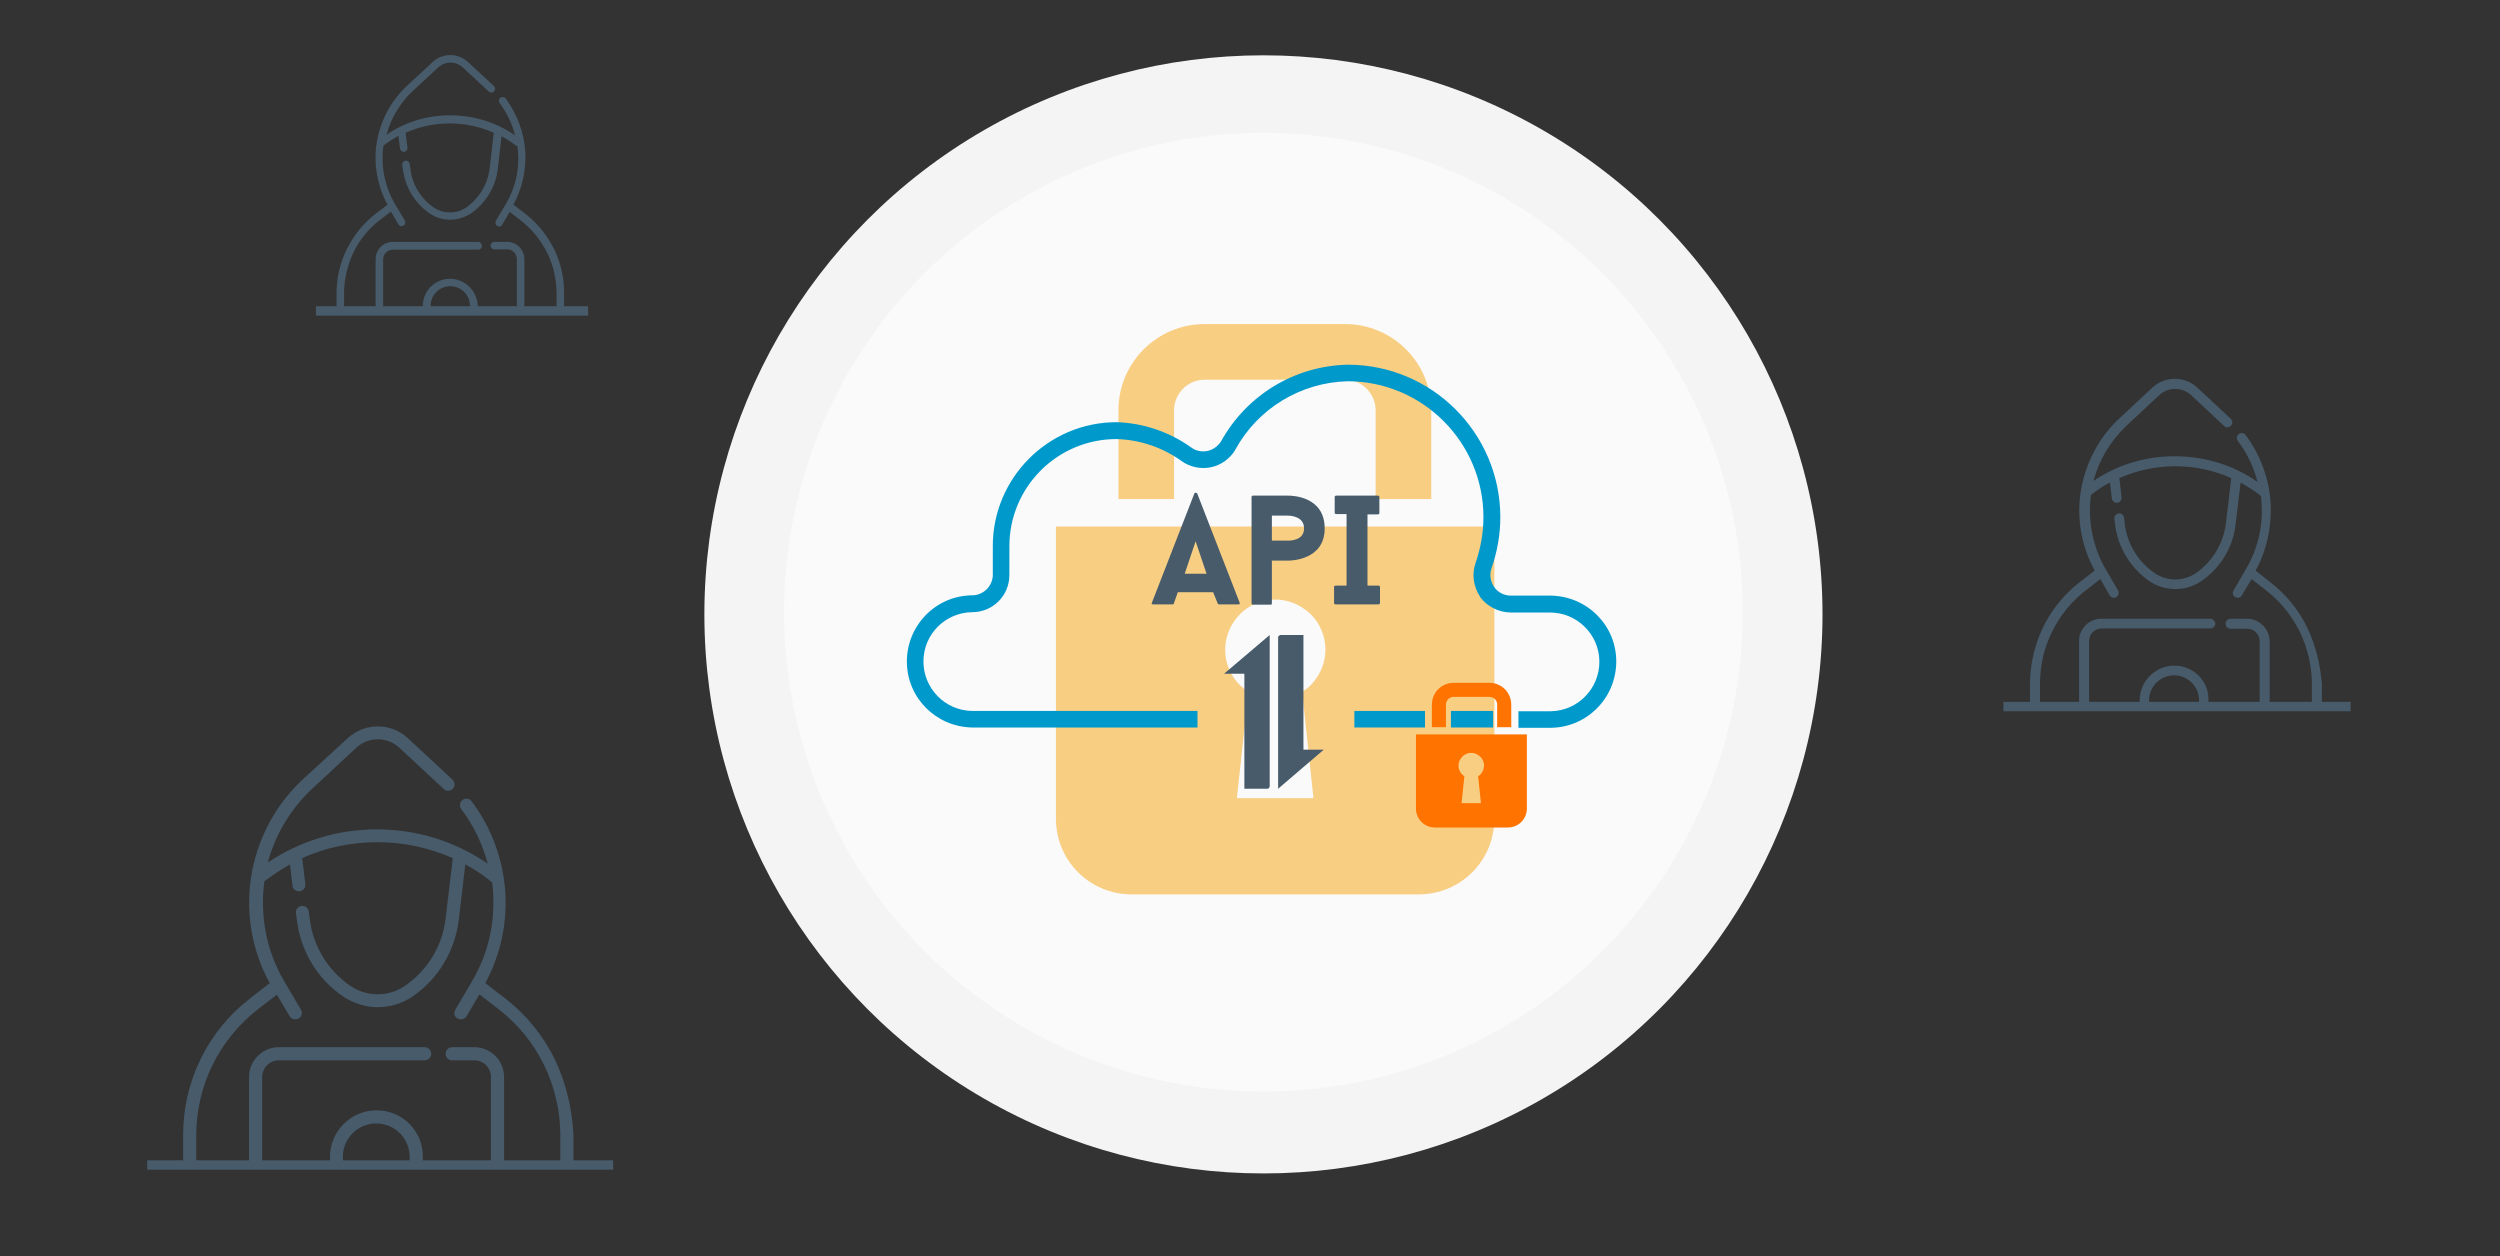 <?xml version="1.0" encoding="utf-8"?>
<!-- Generator: Adobe Illustrator 24.1.2, SVG Export Plug-In . SVG Version: 6.00 Build 0)  -->
<svg version="1.1" xmlns="http://www.w3.org/2000/svg" xmlns:xlink="http://www.w3.org/1999/xlink" x="0px" y="0px"
	 viewBox="0 0 800 402" style="enable-background:new 0 0 800 402;" xml:space="preserve">
<rect x="0" y="0" width="800" height="402" fill="#333333" stroke="none"/>
<style type="text/css">
	.st0{fill:#FFCD76;}
	.st1{fill:#E6E2E3;}
	.st2{fill:#5C5D70;}
	.st3{fill:#EEB97C;}
	.st4{opacity:0.92;enable-background:new    ;}
	.st5{fill:#FFFFFF;}
	.st6{fill:none;stroke:#F4F4F4;stroke-width:6;stroke-miterlimit:10;stroke-dasharray:11.917,11.917;}
	.st7{opacity:0.92;fill:#FFFFFF;stroke:#F4F4F4;stroke-width:7;stroke-miterlimit:10;enable-background:new    ;}
	.st8{fill:#F4F4F4;}
	.st9{opacity:0.52;fill:#FFFFFF;}
	.st10{fill:#FF7300;}
	.st11{fill:#515051;}
	.st12{fill:#0099CC;}
	.st13{fill:#414C6D;}
	.st14{fill:#656A75;}
	.st15{fill:#F47B20;stroke:#F47B20;stroke-width:0.5;stroke-miterlimit:10;}
	.st16{fill:#F8CE83;}
	.st17{fill:#E79151;}
	.st18{fill:#EF7B30;}
	.st19{fill:#DF343B;}
	.st20{fill:#C66A26;}
	.st21{fill:#475B6B;}
	.st22{fill:none;stroke:#475B6B;stroke-width:3;stroke-miterlimit:10;}
	.st23{fill:#FF7300;stroke:#FF7300;stroke-width:0.75;stroke-miterlimit:10;}
	.st24{fill:#FF7300;stroke:#FF7300;stroke-miterlimit:10;}
	.st25{fill:none;stroke:#FF7300;stroke-width:2;stroke-miterlimit:10;}
	.st26{fill:#FFFFFF;stroke:#FF7300;stroke-width:2;stroke-miterlimit:10;}
	.st27{fill:#424D6E;}
	.st28{fill:#FF7300;stroke:#FFFFFF;stroke-width:2;stroke-miterlimit:10;}
	.st29{fill:none;stroke:#424D6E;stroke-width:3;stroke-miterlimit:10;}
	.st30{fill:#1C1E1F;}
	.st31{fill:none;stroke:#475B6B;stroke-width:3;stroke-linecap:round;stroke-miterlimit:10;}
	.st32{fill:none;stroke:#475B6B;stroke-width:4;stroke-miterlimit:10;}
	.st33{fill:#F2D8BE;}
	.st34{fill-rule:evenodd;clip-rule:evenodd;fill:#123544;}
	.st35{fill-rule:evenodd;clip-rule:evenodd;fill:#FFFFFF;}
	.st36{fill:#EDEDED;}
	.st37{fill:#123544;}
	.st38{fill:#958F92;}
	.st39{opacity:0.3;fill:#E1CCB7;}
	.st40{fill:#656A75;stroke:#656A75;stroke-width:2;stroke-miterlimit:10;}
	.st41{fill:#A5A5A5;}
	.st42{fill:none;stroke:#515051;stroke-miterlimit:10;}
	.st43{fill:none;stroke:#515051;stroke-miterlimit:10;stroke-dasharray:3.986,3.986;}
	.st44{fill:#FAA31A;}
	.st45{fill:#FFCD74;}
	.st46{fill:#FFCD77;}
	.st47{fill:none;stroke:#F47B20;stroke-miterlimit:10;}
	.st48{fill:none;stroke:#F47B20;stroke-linecap:round;stroke-linejoin:round;stroke-miterlimit:10;}
	.st49{fill:none;stroke:#414C6D;stroke-width:2;stroke-miterlimit:10;}
	.st50{fill:#303030;}
</style>
<g id="Layer_1">
	<circle class="st8" cx="404.3" cy="196.6" r="178.9"/>
	<circle class="st9" cx="404.3" cy="195.9" r="153.4"/>
	<path class="st16" d="M375.7,159.7v-28.4c0-5.4,4.4-9.8,9.8-9.8l0,0h44.9c5.4,0,9.8,4.4,9.8,9.8l0,0v28.4h17.8v-28.4
		c0-15.3-12.4-27.6-27.6-27.6h-44.9c-15.3,0-27.6,12.4-27.6,27.6v28.4L375.7,159.7z"/>
	<path class="st16" d="M337.9,168.5V262c0,13.4,10.8,24.2,24.2,24.2h91.9c13.4,0,24.2-10.8,24.2-24.2v-93.5H337.9z M420.3,255.4
		h-24.5l3.7-34c-7.5-4.7-9.7-14.6-4.9-22.1c4.7-7.5,14.6-9.7,22.1-4.9c7.5,4.7,9.7,14.6,4.9,22.1c-1.3,2-2.9,3.7-4.9,4.9
		L420.3,255.4z"/>
	<g>
		<path class="st21" d="M177.3,79.7c-2.2-4.4-5.3-8.3-9.2-11.3l-3.8-2.9c2.8-5.2,4.1-11,3.8-16.9c-0.4-6.2-2.6-12.1-6.3-17.1
			c-0.4-0.5-1.2-0.6-1.7-0.2c-0.5,0.4-0.6,1.2-0.2,1.7c2.3,3.1,4,6.6,4.9,10.3c-6.1-4.2-13.2-6.4-20.7-6.4c-7.4,0-14.4,2.1-20.4,6.2
			c1.4-5.3,4.3-10.1,8.3-13.9l8.2-7.6c2.2-2.1,5.7-2.1,7.9,0l8.2,7.6l0.1,0.1c0.5,0.5,1.3,0.4,1.7-0.1c0.5-0.5,0.4-1.3-0.1-1.7l0,0
			c0,0-0.1-0.1-0.1-0.1l-8.2-7.6c-3.1-2.9-8.1-2.9-11.2,0l-8.2,7.6c-5.3,4.9-8.7,11.5-9.8,18.5c-1,6.7,0.3,13.7,3.5,19.6l-3.8,2.9
			c-3.9,3-7,6.9-9.2,11.3c-2.2,4.4-3.3,9.3-3.3,14.2v5.1c0,0.7,0.5,1.2,1.2,1.2s1.2-0.5,1.2-1.2v-5.1c0-4.5,1.1-9.1,3-13.1
			s4.9-7.7,8.5-10.4l3.5-2.7l2.4,4.1c0.2,0.4,0.6,0.6,1,0.6c0.2,0,0.4-0.1,0.6-0.2c0.6-0.3,0.8-1.1,0.4-1.7l-3.1-5.2
			c-3.3-5.6-4.6-12.3-3.7-18.7l0.4-0.3c1.4-1.1,2.9-2,4.4-2.8l0.5,4c0.1,0.6,0.6,1.1,1.2,1.1c0,0,0.1,0,0.1,0
			c0.7-0.1,1.1-0.7,1.1-1.3l-0.6-4.8c4.4-2,9.1-3,14.1-3c4.9,0,9.7,1,14.1,3l-1.3,11.3c-0.6,5.1-3.3,9.6-7.5,12.6
			c-3.1,2.1-7.3,2.1-10.4,0c-4.2-2.9-7-7.5-7.5-12.6l-0.2-1.3c-0.1-0.7-0.7-1.1-1.3-1.1c-0.7,0.1-1.1,0.7-1.1,1.3l0.2,1.3
			c0.7,5.8,3.8,11,8.6,14.3c2,1.4,4.3,2,6.6,2c2.3,0,4.6-0.7,6.6-2c4.8-3.3,7.9-8.5,8.6-14.3l1.2-10.4c1.5,0.8,3,1.8,4.4,2.8
			l0.7,0.5c0.1,0.7,0.1,1.3,0.2,2c0.4,5.8-1,11.5-4,16.5l-3.1,5.2c-0.3,0.6-0.1,1.3,0.4,1.7c0.2,0.1,0.4,0.2,0.6,0.2
			c0.4,0,0.8-0.2,1-0.6l2.4-4.1l3.5,2.7c3.6,2.8,6.5,6.4,8.5,10.4s3,8.6,3,13.1v5.1c0,0.7,0.5,1.2,1.2,1.2s1.2-0.5,1.2-1.2v-5.1
			C180.6,89,179.4,84,177.3,79.7L177.3,79.7z"/>
		<path class="st21" d="M162.3,77.4h-4.1c-0.7,0-1.2,0.5-1.2,1.2s0.5,1.2,1.2,1.2h4.1c1.7,0,3.1,1.4,3.1,3.1v15.9
			c0,0.7,0.5,1.2,1.2,1.2c0.7,0,1.2-0.5,1.2-1.2V83C167.8,79.9,165.4,77.4,162.3,77.4z"/>
		<path class="st21" d="M153,77.4h-27.3c-3.1,0-5.5,2.5-5.5,5.5v15.9c0,0.7,0.5,1.2,1.2,1.2c0.7,0,1.2-0.5,1.2-1.2V83
			c0-1.7,1.4-3.1,3.1-3.1H153c0.7,0,1.2-0.5,1.2-1.2S153.7,77.4,153,77.4z"/>
		<path class="st21" d="M144,89.2c-4.8,0-8.7,3.9-8.7,8.7c0,0.3,0,0.7,0.1,1.1c0.1,0.7,0.7,1.1,1.4,1.1c0.7-0.1,1.1-0.7,1.1-1.4
			c0-0.3-0.1-0.5-0.1-0.8c0-3.5,2.8-6.3,6.3-6.3s6.3,2.8,6.3,6.3c0,0.3,0,0.5-0.1,0.8c-0.1,0.7,0.4,1.3,1.1,1.4c0.1,0,0.1,0,0.2,0
			c0.6,0,1.1-0.5,1.2-1.1c0-0.4,0.1-0.7,0.1-1.1C152.7,93.1,148.8,89.2,144,89.2L144,89.2z"/>
	</g>
	<line class="st22" x1="101.1" y1="99.5" x2="188.2" y2="99.5"/>
	<g>
		<path class="st21" d="M177.5,338.9c-3.7-7.5-9.1-14.2-15.7-19.3l-6.5-5c4.8-8.9,7-18.9,6.4-29c-0.7-10.6-4.4-20.7-10.8-29.2
			c-0.7-0.9-2-1.1-2.9-0.4c-0.9,0.7-1.1,2-0.4,2.9c4,5.3,6.8,11.2,8.5,17.5c-10.5-7.2-22.7-11-35.5-11c-12.6,0-24.6,3.7-34.9,10.6
			c2.4-9,7.4-17.3,14.3-23.7l14.1-13.1c3.8-3.5,9.8-3.5,13.6,0l14.1,13.1l0.2,0.2c0.8,0.8,2.2,0.7,2.9-0.1c0.8-0.8,0.7-2.2-0.1-2.9
			l-0.1-0.1c0,0-0.1-0.1-0.1-0.1l-14.1-13.1c-5.4-5-13.8-5-19.2,0L97,249.3c-9,8.3-14.9,19.6-16.7,31.7c-1.7,11.5,0.4,23.4,6,33.6
			l-6.4,5c-6.6,5.1-12.1,11.8-15.7,19.3c-3.7,7.5-5.6,15.9-5.6,24.3v8.7c0,1.1,0.9,2.1,2.1,2.1c1.1,0,2.1-0.9,2.1-2.1v-8.7
			c0-7.7,1.8-15.5,5.2-22.4c3.4-6.9,8.4-13.1,14.6-17.9l6-4.6l4.1,6.9c0.4,0.7,1.1,1,1.8,1c0.4,0,0.7-0.1,1.1-0.3
			c1-0.6,1.3-1.9,0.7-2.8l-5.3-9c-5.7-9.6-7.9-21-6.4-32.1l0.7-0.5c2.4-1.8,4.9-3.4,7.5-4.9l0.8,6.8c0.1,1.1,1,1.8,2.1,1.8
			c0.1,0,0.2,0,0.2,0c1.1-0.1,2-1.2,1.8-2.3l-1-8.3c7.5-3.4,15.6-5.1,24.1-5.1c8.4,0,16.6,1.8,24.1,5.1l-2.3,19.3
			c-1,8.7-5.7,16.5-12.9,21.5c-5.3,3.7-12.4,3.7-17.7,0c-7.2-5-11.9-12.8-12.9-21.5l-0.3-2.2c-0.1-1.1-1.2-2-2.3-1.8
			c-1.1,0.1-2,1.2-1.8,2.3l0.3,2.2c1.2,9.9,6.5,18.8,14.7,24.4c3.4,2.3,7.3,3.5,11.2,3.5c3.9,0,7.9-1.2,11.2-3.5
			c8.2-5.6,13.5-14.6,14.7-24.4l2.1-17.8c2.6,1.4,5.1,3,7.5,4.9l1.1,0.9c0.1,1.1,0.3,2.3,0.3,3.4c0.6,9.9-1.7,19.7-6.8,28.3l-5.3,9
			c-0.6,1-0.3,2.3,0.7,2.8c0.3,0.2,0.7,0.3,1.1,0.3c0.7,0,1.4-0.4,1.8-1l4.1-7l6.1,4.7c6.1,4.7,11.2,10.9,14.6,17.9
			s5.2,14.7,5.2,22.4v8.7c0,1.1,0.9,2.1,2.1,2.1s2.1-0.9,2.1-2.1v-8.7C183.1,354.8,181.1,346.4,177.5,338.9L177.5,338.9z"/>
		<path class="st21" d="M151.8,335.1h-7.1c-1.1,0-2.1,0.9-2.1,2.1c0,1.1,0.9,2.1,2.1,2.1h7.1c2.9,0,5.3,2.4,5.3,5.3v27.2
			c0,1.1,0.9,2.1,2.1,2.1s2.1-0.9,2.1-2.1v-27.2C161.3,339.4,157,335.1,151.8,335.1z"/>
		<path class="st21" d="M135.9,335.1H89.2c-5.2,0-9.5,4.3-9.5,9.5v27.2c0,1.1,0.9,2.1,2.1,2.1c1.1,0,2.1-0.9,2.1-2.1v-27.2
			c0-2.9,2.4-5.3,5.3-5.3h46.7c1.1,0,2.1-0.9,2.1-2.1C137.9,336,137,335.1,135.9,335.1z"/>
		<path class="st21" d="M120.5,355.3c-8.2,0-14.9,6.7-14.9,14.9c0,0.6,0,1.2,0.1,1.8c0.1,1.1,1.2,1.9,2.3,1.8c1.1-0.1,2-1.2,1.8-2.3
			c-0.1-0.5-0.1-0.9-0.1-1.3c0-5.9,4.8-10.7,10.7-10.7s10.7,4.8,10.7,10.7c0,0.4,0,0.9-0.1,1.3c-0.1,1.1,0.7,2.2,1.8,2.3
			c0.1,0,0.2,0,0.3,0c1,0,1.9-0.8,2.1-1.8c0.1-0.6,0.1-1.2,0.1-1.8C135.4,361.9,128.7,355.3,120.5,355.3L120.5,355.3z"/>
	</g>
	<line class="st22" x1="47.1" y1="372.8" x2="196.2" y2="372.8"/>
	<g>
		<path class="st21" d="M738.3,200.8c-2.7-5.6-6.8-10.6-11.7-14.4l-4.8-3.8c3.6-6.6,5.2-14.1,4.8-21.6c-0.5-7.9-3.3-15.5-8-21.8
			c-0.5-0.7-1.5-0.8-2.2-0.3c-0.7,0.5-0.8,1.5-0.3,2.2c3,3.9,5.1,8.4,6.3,13.1c-7.8-5.4-16.9-8.2-26.5-8.2c-9.4,0-18.3,2.7-26,7.9
			c1.8-6.7,5.5-12.9,10.6-17.7l10.5-9.8c2.8-2.6,7.3-2.6,10.1,0l10.5,9.8l0.1,0.1c0.6,0.6,1.6,0.6,2.2-0.1c0.6-0.6,0.6-1.6-0.1-2.2
			l-0.1-0.1c0,0-0.1-0.1-0.1-0.1l-10.5-9.8c-4-3.7-10.3-3.7-14.3,0l-10.5,9.8c-6.7,6.2-11.1,14.6-12.5,23.7
			c-1.3,8.6,0.3,17.4,4.5,25.1l-4.8,3.7c-4.9,3.8-9,8.8-11.7,14.4c-2.7,5.6-4.2,11.9-4.2,18.1v6.5c0,0.9,0.7,1.6,1.6,1.6
			c0.9,0,1.6-0.7,1.6-1.6v-6.5c0-5.8,1.3-11.6,3.9-16.7c2.5-5.2,6.3-9.8,10.9-13.3l4.5-3.5l3,5.2c0.3,0.5,0.8,0.8,1.3,0.8
			c0.3,0,0.5-0.1,0.8-0.2c0.7-0.4,1-1.4,0.6-2.1l-3.9-6.7c-4.2-7.2-5.9-15.7-4.8-23.9l0.5-0.4c1.8-1.4,3.6-2.6,5.6-3.6l0.6,5.1
			c0.1,0.8,0.8,1.4,1.5,1.4c0.1,0,0.1,0,0.2,0c0.9-0.1,1.5-0.9,1.4-1.7l-0.7-6.2c5.6-2.5,11.7-3.8,17.9-3.8c6.3,0,12.3,1.3,17.9,3.8
			l-1.7,14.4c-0.8,6.5-4.3,12.3-9.6,16c-4,2.7-9.3,2.7-13.2,0c-5.4-3.7-8.9-9.5-9.6-16l-0.2-1.7c-0.1-0.9-0.9-1.5-1.7-1.4
			c-0.9,0.1-1.5,0.9-1.4,1.7l0.2,1.7c0.9,7.4,4.9,14,10.9,18.2c2.5,1.7,5.4,2.6,8.4,2.6s5.9-0.9,8.4-2.6
			c6.1-4.2,10.1-10.8,10.9-18.2l1.6-13.3c1.9,1.1,3.8,2.3,5.6,3.6l0.9,0.7c0.1,0.8,0.2,1.7,0.2,2.5c0.5,7.4-1.3,14.7-5.1,21.1
			l-3.9,6.7c-0.4,0.7-0.2,1.7,0.6,2.1c0.2,0.1,0.5,0.2,0.8,0.2c0.5,0,1-0.3,1.3-0.8l3.1-5.2l4.5,3.5c4.6,3.5,8.3,8.1,10.9,13.3
			c2.5,5.2,3.9,11,3.9,16.7v6.5c0,0.9,0.7,1.6,1.6,1.6c0.9,0,1.6-0.7,1.6-1.6v-6.5C742.5,212.7,741,206.4,738.3,200.8L738.3,200.8z"
			/>
		<path class="st21" d="M719.1,198h-5.3c-0.9,0-1.6,0.7-1.6,1.6c0,0.9,0.7,1.6,1.6,1.6h5.3c2.2,0,4,1.8,4,4v20.2
			c0,0.9,0.7,1.6,1.6,1.6c0.9,0,1.6-0.7,1.6-1.6v-20.2C726.2,201.2,723,198,719.1,198z"/>
		<path class="st21" d="M707.2,198h-34.8c-3.9,0-7.1,3.2-7.1,7.1v20.2c0,0.9,0.7,1.6,1.6,1.6c0.9,0,1.6-0.7,1.6-1.6v-20.2
			c0-2.2,1.8-4,4-4h34.8c0.9,0,1.6-0.7,1.6-1.6C708.8,198.7,708.1,198,707.2,198z"/>
		<path class="st21" d="M695.8,213c-6.1,0-11.1,5-11.1,11.1c0,0.4,0,0.9,0.1,1.4c0.1,0.9,0.9,1.5,1.7,1.3c0.9-0.1,1.5-0.9,1.3-1.7
			c0-0.3-0.1-0.7-0.1-1c0-4.4,3.6-8,8-8s8,3.6,8,8c0,0.3,0,0.6-0.1,1c-0.1,0.9,0.5,1.6,1.3,1.7c0.1,0,0.1,0,0.2,0
			c0.8,0,1.4-0.6,1.5-1.4c0.1-0.5,0.1-0.9,0.1-1.4C706.9,218,701.9,213,695.8,213L695.8,213z"/>
	</g>
	<line class="st22" x1="641.1" y1="226.1" x2="752.2" y2="226.1"/>
	<rect x="433.4" y="227.5" class="st12" width="22.6" height="5.3"/>
	<rect x="464.3" y="227.5" class="st12" width="13.5" height="5.3"/>
	<path class="st12" d="M495.9,190.6h-12.4c-2.1,0-4.2-1-5.4-2.8c-1.2-1.8-1.5-4-0.8-6c1.8-5.2,2.8-10.7,2.8-16.3
		c0-26.9-21.9-48.8-48.8-48.8h-0.1c-16.9,0.4-32.3,9.7-40.5,24.6c-1,1.5-2.5,2.6-4.3,3c-1.8,0.4-3.7,0-5.2-1.1
		c-7-5-15.2-7.8-23.8-8.1h-0.1c-21.8,0-39.6,17.8-39.6,39.6v9.2c0,3.6-3,6.6-6.6,6.6c-11.7,0.1-21,9.7-20.9,21.4
		c0.1,11.5,9.4,20.7,20.9,20.9h72.1v-5.3h-72.1c-8.7-0.1-15.7-7.3-15.6-16c0.1-8.6,7-15.5,15.6-15.6c6.6,0,11.9-5.3,11.9-11.9v-9.2
		c0-18.9,15.3-34.3,34.3-34.3c7.5,0.2,14.8,2.7,20.9,7.1c2.7,1.9,6.1,2.6,9.4,1.9h0c3.2-0.7,5.9-2.7,7.6-5.4l0.1-0.2
		c7.2-13.2,20.9-21.5,35.9-21.9c24,0,43.5,19.5,43.5,43.5c0,5-0.9,9.9-2.5,14.6c-1.3,3.6-0.7,7.6,1.4,10.8l0,0.1
		c2.3,3.1,5.9,4.9,9.7,5h12.5c8.7-0.1,15.9,6.9,16,15.6s-6.9,15.9-15.6,16c-0.1,0-0.3,0-0.4,0h-9.9v5.3h9.9
		c11.7,0.1,21.2-9.2,21.4-20.9s-9.2-21.2-20.9-21.4C496.2,190.6,496,190.6,495.9,190.6L495.9,190.6z"/>
	<path class="st10" d="M462.7,232.7v-7.2c0-1.4,1.1-2.5,2.5-2.5l0,0h11.4c1.4,0,2.5,1.1,2.5,2.5l0,0v7.2h4.5v-7.2c0-3.9-3.1-7-7-7
		h-11.4c-3.9,0-7,3.1-7,7v7.2L462.7,232.7z"/>
	<path class="st10" d="M453.1,235v23.7c0,3.4,2.7,6.1,6.1,6.1h23.3c3.4,0,6.1-2.7,6.1-6.1V235H453.1z M473.9,257h-6.2l0.9-8.6
		c-1.9-1.2-2.5-3.7-1.2-5.6c1.2-1.9,3.7-2.5,5.6-1.2c1.9,1.2,2.5,3.7,1.2,5.6c-0.3,0.5-0.7,0.9-1.2,1.2L473.9,257z"/>
	<g>
		<path class="st21" d="M388.2,189.5h-11.3l-1.3,3.7c0,0.1-0.2,0.2-0.4,0.2H369c-0.4,0-0.6-0.2-0.4-0.5l13.6-35
			c0.1-0.3,0.7-0.3,0.9,0l13.6,35c0.1,0.3,0,0.5-0.4,0.5h-6.2c-0.1,0-0.3-0.1-0.4-0.2L388.2,189.5z M379.1,183.6h7l-3.5-10.4
			L379.1,183.6z"/>
		<path class="st21" d="M423.9,169.1c0,10.2-10.9,10.3-11.8,10.3H407v13.7c0,0.2-0.1,0.4-0.4,0.4h-5.7c-0.2,0-0.4-0.2-0.4-0.4V159
			c0-0.2,0.2-0.4,0.4-0.4h11.3C413.5,158.6,423.9,158.8,423.9,169.1z M417.3,169.1c0-3.9-4.4-4.1-5.2-4.1H407v8h5.2
			C413,173,417.3,172.9,417.3,169.1z"/>
		<path class="st21" d="M437.6,164.5v22.9h3.5c0.3,0,0.5,0.2,0.5,0.4v5.2c0,0.2-0.2,0.4-0.5,0.4h-13.7c-0.3,0-0.5-0.2-0.5-0.4v-5.2
			c0-0.2,0.2-0.4,0.5-0.4h3.5v-22.9h-3.3c-0.3,0-0.5-0.2-0.5-0.4V159c0-0.2,0.2-0.4,0.5-0.4h13.3c0.3,0,0.5,0.2,0.5,0.4v5.2
			c0,0.2-0.2,0.4-0.5,0.4H437.6z"/>
	</g>
	<polygon class="st21" points="406.3,251.8 406.3,203.2 391.7,215.6 398.2,215.6 398.2,252.4 405.8,252.4 	"/>
	<polygon class="st21" points="409,203.7 409,252.4 423.6,239.9 417.1,239.9 417.1,203.2 409.6,203.2 	"/>
</g>
<g id="Layer_2">
</g>
</svg>

